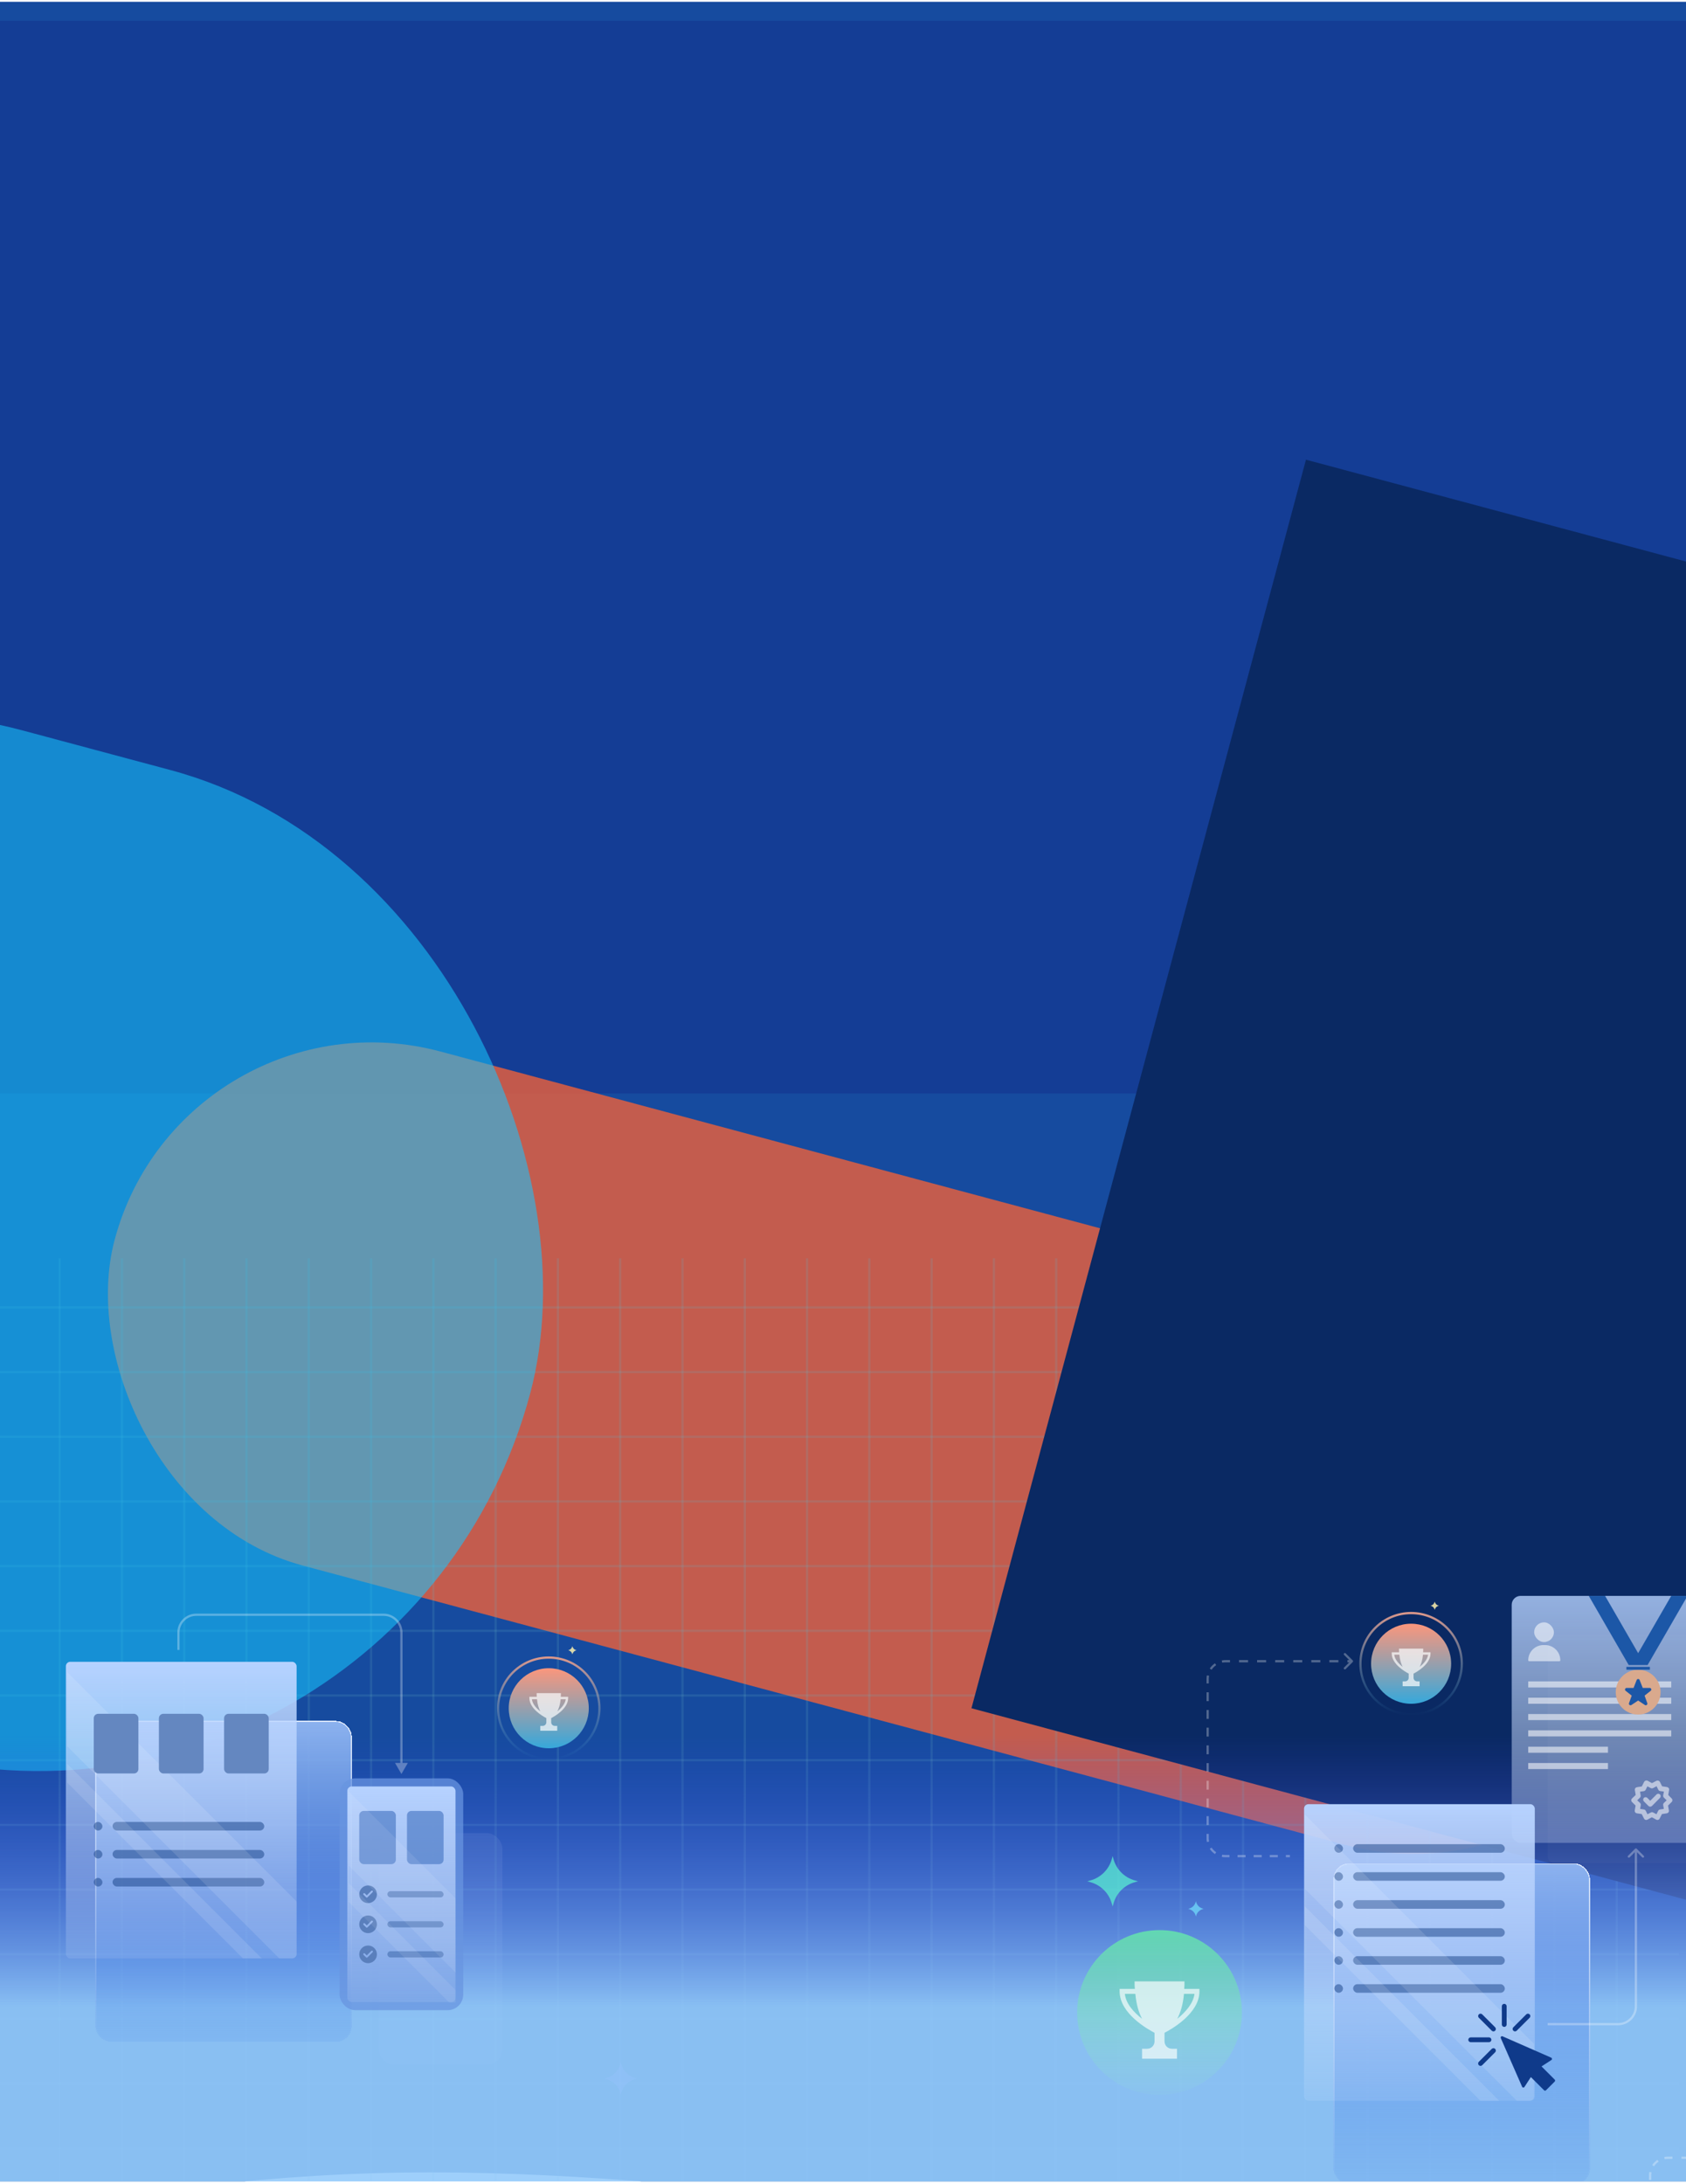 <svg width="393" height="509" viewBox="0 0 393 509" fill="none" xmlns="http://www.w3.org/2000/svg">
<g clip-path="url(#clip0_634_8219)">
<rect width="393" height="508" transform="translate(0 0.418)" fill="white"/>
<path d="M-64.859 534.49L-64.859 -0.766H507.328V500.386C471.688 507.926 385.284 523.006 324.675 523.006C248.913 523.006 173.731 506.302 100.26 506.302C26.789 506.302 -34.309 525.094 -64.859 534.49Z" fill="#164B9F"/>
<rect opacity="0.8" x="68.367" y="93.488" width="28.814" height="54.027" rx="3.633" fill="#D9D9D9" fill-opacity="0.33"/>
<g filter="url(#filter0_f_634_8219)">
<rect x="-41.836" y="4.857" width="823.05" height="249.984" fill="#143D95"/>
</g>
<rect opacity="0.8" x="88.293" y="427.227" width="28.814" height="54.027" rx="3.633" fill="white" fill-opacity="0.12"/>
<g filter="url(#filter1_f_634_8219)">
<rect x="42.781" y="229.027" width="375.462" height="124.026" rx="62.013" transform="rotate(15 42.781 229.027)" fill="#FF6332" fill-opacity="0.74"/>
</g>
<path d="M13.905 293.258V508.236" stroke="#64B2C4" stroke-opacity="0.18" stroke-width="0.519"/>
<path d="M391.374 304.705L-17.938 304.705" stroke="#64B2C4" stroke-opacity="0.18" stroke-width="0.519"/>
<path d="M391.374 319.781L-17.938 319.781" stroke="#64B2C4" stroke-opacity="0.18" stroke-width="0.519"/>
<path d="M391.374 334.857L-17.938 334.857" stroke="#64B2C4" stroke-opacity="0.18" stroke-width="0.519"/>
<path d="M391.374 349.934L-17.938 349.934" stroke="#64B2C4" stroke-opacity="0.18" stroke-width="0.519"/>
<path d="M391.374 365.01L-17.938 365.01" stroke="#64B2C4" stroke-opacity="0.18" stroke-width="0.519"/>
<path d="M391.374 380.086L-17.938 380.086" stroke="#64B2C4" stroke-opacity="0.18" stroke-width="0.519"/>
<path d="M391.374 395.162L-17.938 395.162" stroke="#64B2C4" stroke-opacity="0.18" stroke-width="0.519"/>
<path d="M391.374 410.238L-17.938 410.238" stroke="#64B2C4" stroke-opacity="0.18" stroke-width="0.519"/>
<path d="M391.374 425.316L-17.938 425.316" stroke="#64B2C4" stroke-opacity="0.18" stroke-width="0.519"/>
<path d="M391.374 440.393L-17.938 440.393" stroke="#64B2C4" stroke-opacity="0.18" stroke-width="0.519"/>
<path d="M391.374 455.469L-17.938 455.469" stroke="#64B2C4" stroke-opacity="0.18" stroke-width="0.519"/>
<path d="M391.374 470.545L-17.938 470.545" stroke="#64B2C4" stroke-opacity="0.18" stroke-width="0.519"/>
<path d="M391.374 485.621L-17.938 485.621" stroke="#64B2C4" stroke-opacity="0.18" stroke-width="0.519"/>
<path d="M391.374 500.697L-17.938 500.697" stroke="#64B2C4" stroke-opacity="0.18" stroke-width="0.519"/>
<path d="M28.423 293.258V508.236" stroke="#64B2C4" stroke-opacity="0.18" stroke-width="0.519"/>
<path d="M42.94 293.258V508.236" stroke="#64B2C4" stroke-opacity="0.18" stroke-width="0.519"/>
<path d="M57.459 293.258V508.236" stroke="#64B2C4" stroke-opacity="0.18" stroke-width="0.519"/>
<path d="M71.977 293.258V508.236" stroke="#64B2C4" stroke-opacity="0.18" stroke-width="0.519"/>
<path d="M86.494 293.258V508.236" stroke="#64B2C4" stroke-opacity="0.18" stroke-width="0.519"/>
<path d="M101.014 293.258V508.236" stroke="#64B2C4" stroke-opacity="0.18" stroke-width="0.519"/>
<path d="M115.531 293.258V508.236" stroke="#64B2C4" stroke-opacity="0.18" stroke-width="0.519"/>
<path d="M130.049 293.258V508.236" stroke="#64B2C4" stroke-opacity="0.18" stroke-width="0.519"/>
<path d="M144.567 293.258V508.236" stroke="#64B2C4" stroke-opacity="0.18" stroke-width="0.519"/>
<path d="M159.085 293.258V508.236" stroke="#64B2C4" stroke-opacity="0.18" stroke-width="0.519"/>
<path d="M173.604 293.258V508.236" stroke="#64B2C4" stroke-opacity="0.18" stroke-width="0.519"/>
<path d="M188.122 293.258V508.236" stroke="#64B2C4" stroke-opacity="0.18" stroke-width="0.519"/>
<path d="M202.64 293.258V508.236" stroke="#64B2C4" stroke-opacity="0.18" stroke-width="0.519"/>
<path d="M217.157 293.258V508.236" stroke="#64B2C4" stroke-opacity="0.18" stroke-width="0.519"/>
<path d="M231.676 293.258V508.236" stroke="#64B2C4" stroke-opacity="0.18" stroke-width="0.519"/>
<path d="M246.194 293.258V508.236" stroke="#64B2C4" stroke-opacity="0.18" stroke-width="0.519"/>
<path d="M260.712 293.258V508.236" stroke="#64B2C4" stroke-opacity="0.18" stroke-width="0.519"/>
<path d="M275.23 293.258V508.236" stroke="#64B2C4" stroke-opacity="0.18" stroke-width="0.519"/>
<path d="M289.748 293.258V508.236" stroke="#64B2C4" stroke-opacity="0.18" stroke-width="0.519"/>
<path d="M304.266 293.258V508.236" stroke="#64B2C4" stroke-opacity="0.18" stroke-width="0.519"/>
<path d="M318.783 293.258V508.236" stroke="#64B2C4" stroke-opacity="0.18" stroke-width="0.519"/>
<path d="M333.303 293.258V508.236" stroke="#64B2C4" stroke-opacity="0.18" stroke-width="0.519"/>
<path d="M347.82 293.258V508.236" stroke="#64B2C4" stroke-opacity="0.18" stroke-width="0.519"/>
<path d="M362.338 293.258V508.236" stroke="#64B2C4" stroke-opacity="0.18" stroke-width="0.519"/>
<path d="M376.856 293.258V508.236" stroke="#64B2C4" stroke-opacity="0.18" stroke-width="0.519"/>
<g filter="url(#filter2_f_634_8219)">
<rect x="304.416" y="107.137" width="272.759" height="301.262" transform="rotate(15 304.416 107.137)" fill="#0A2963"/>
</g>
<g filter="url(#filter3_f_634_8219)">
<rect x="-109.176" y="139.574" width="272.759" height="237.329" rx="118.664" transform="rotate(15 -109.176 139.574)" fill="#16C7FF" fill-opacity="0.56"/>
</g>
<path d="M-64.859 517.438L-74.822 -260.705L507.328 24.354V517.438H324.674H100.259H-64.859Z" fill="url(#paint0_linear_634_8219)"/>
<path d="M144.834 487.706C145.27 486.175 146.473 484.981 148.008 484.557L148.485 484.425L148.008 484.293H148.008C146.473 483.869 145.27 482.675 144.834 481.144L144.697 480.668L144.561 481.144C144.125 482.675 142.922 483.869 141.387 484.293L140.91 484.425L141.386 484.557H141.387C142.922 484.981 144.125 486.175 144.561 487.706L144.697 488.182L144.834 487.706Z" fill="#9AC1FF" fill-opacity="0.32"/>
<path d="M133.452 385.464C133.565 385.067 133.877 384.758 134.274 384.648L134.398 384.614L134.275 384.58H134.274C133.877 384.47 133.565 384.161 133.452 383.764L133.417 383.641L133.381 383.764C133.268 384.161 132.957 384.47 132.559 384.58L132.436 384.614L132.559 384.648H132.559C132.957 384.758 133.268 385.067 133.381 385.464L133.417 385.587L133.452 385.464Z" fill="#FFF2AE" fill-opacity="0.84"/>
<g filter="url(#filter4_b_634_8219)">
<circle cx="127.914" cy="398.133" r="9.33" fill="url(#paint1_linear_634_8219)"/>
</g>
<g filter="url(#filter5_b_634_8219)">
<circle cx="127.914" cy="398.133" r="11.811" stroke="url(#paint2_linear_634_8219)" stroke-width="0.519"/>
</g>
<path d="M130.712 395.459C130.74 395.177 130.74 394.922 130.74 394.611H125.09C125.09 394.922 125.09 395.177 125.118 395.459H123.395V395.741C123.395 398.256 126.587 400.036 127.35 400.431L127.35 401.392C127.35 401.872 126.982 402.24 126.502 402.24H125.937V403.37H129.892V402.24H129.327C128.847 402.24 128.48 401.872 128.48 401.392V400.432C129.242 400.036 132.435 398.256 132.435 395.742V395.459L130.712 395.459ZM123.988 396.024H125.174C125.287 397.296 125.598 398.2 125.937 398.849C125.033 398.143 124.101 397.154 123.988 396.024ZM129.921 398.849C130.26 398.199 130.571 397.296 130.684 396.024H131.87C131.729 397.154 130.797 398.143 129.921 398.849Z" fill="white" fill-opacity="0.69"/>
<g filter="url(#filter6_bd_634_8219)">
<rect x="12.355" y="384.48" width="59.782" height="74.781" rx="3.633" fill="url(#paint3_linear_634_8219)" shape-rendering="crispEdges"/>
<rect x="12.485" y="384.61" width="59.522" height="74.521" rx="3.503" stroke="url(#paint4_linear_634_8219)" stroke-width="0.259" shape-rendering="crispEdges"/>
</g>
<g filter="url(#filter7_b_634_8219)">
<rect x="15.354" y="387.305" width="53.785" height="69.133" rx="1.038" fill="url(#paint5_linear_634_8219)"/>
</g>
<rect x="26.236" y="424.631" width="35.358" height="1.997" rx="0.999" fill="#133F84" fill-opacity="0.49"/>
<rect x="21.854" y="424.631" width="2.02" height="1.997" rx="0.999" fill="#133F84" fill-opacity="0.49"/>
<rect x="26.236" y="431.158" width="35.358" height="1.997" rx="0.999" fill="#133F84" fill-opacity="0.49"/>
<rect x="21.854" y="431.158" width="2.02" height="1.997" rx="0.999" fill="#133F84" fill-opacity="0.49"/>
<rect x="26.236" y="437.684" width="35.358" height="1.997" rx="0.999" fill="#133F84" fill-opacity="0.49"/>
<rect x="21.854" y="437.684" width="2.02" height="1.997" rx="0.999" fill="#133F84" fill-opacity="0.49"/>
<g clip-path="url(#clip1_634_8219)">
<rect x="9.604" y="383.643" width="105.014" height="12.225" transform="rotate(45 9.604 383.643)" fill="white" fill-opacity="0.12"/>
<rect x="6.845" y="402.27" width="105.014" height="3.092" transform="rotate(45 6.845 402.27)" fill="white" fill-opacity="0.12"/>
</g>
<rect x="21.855" y="399.426" width="10.408" height="13.907" rx="1.038" fill="#6487C0"/>
<rect x="37.042" y="399.426" width="10.408" height="13.907" rx="1.038" fill="#6487C0"/>
<rect x="52.232" y="399.426" width="10.408" height="13.907" rx="1.038" fill="#6487C0"/>
<path d="M93.569 413.462L95.067 410.867H92.07L93.569 413.462ZM41.857 384.546V380.492H41.338V384.546H41.857ZM45.749 376.599H89.417V376.08H45.749V376.599ZM93.309 380.492V411.126H93.828V380.492H93.309ZM89.417 376.599C91.566 376.599 93.309 378.342 93.309 380.492H93.828C93.828 378.055 91.853 376.08 89.417 376.08V376.599ZM41.857 380.492C41.857 378.342 43.6 376.599 45.749 376.599V376.08C43.313 376.08 41.338 378.055 41.338 380.492H41.857Z" fill="white" fill-opacity="0.3"/>
<rect x="79.16" y="414.477" width="28.814" height="54.027" rx="3.633" fill="#6895E0" fill-opacity="0.74"/>
<g filter="url(#filter8_b_634_8219)">
<rect x="80.958" y="416.357" width="25.218" height="50.265" rx="1.038" fill="url(#paint6_linear_634_8219)"/>
</g>
<path d="M85.797 439.43C84.66 439.43 83.737 440.352 83.737 441.489C83.737 442.626 84.66 443.549 85.797 443.549C86.934 443.549 87.857 442.626 87.857 441.489C87.857 440.352 86.934 439.43 85.797 439.43ZM86.857 440.992L85.647 442.206C85.608 442.244 85.552 442.27 85.497 442.27C85.441 442.27 85.385 442.249 85.346 442.206L84.737 441.597C84.651 441.511 84.651 441.378 84.737 441.292C84.823 441.206 84.956 441.206 85.042 441.292L85.497 441.747L86.557 440.687C86.642 440.601 86.775 440.601 86.861 440.687C86.943 440.773 86.943 440.906 86.857 440.992L86.857 440.992Z" fill="#5A7FBC"/>
<path d="M85.797 446.432C84.66 446.432 83.737 447.354 83.737 448.491C83.737 449.628 84.66 450.551 85.797 450.551C86.934 450.551 87.857 449.628 87.857 448.491C87.857 447.354 86.934 446.432 85.797 446.432ZM86.857 447.993L85.647 449.208C85.608 449.246 85.552 449.272 85.497 449.272C85.441 449.272 85.385 449.251 85.346 449.208L84.737 448.599C84.651 448.513 84.651 448.38 84.737 448.294C84.823 448.208 84.956 448.208 85.042 448.294L85.497 448.749L86.557 447.689C86.642 447.603 86.775 447.603 86.861 447.689C86.943 447.775 86.943 447.908 86.857 447.994L86.857 447.993Z" fill="#5A7FBC"/>
<path d="M85.797 453.432C84.66 453.432 83.737 454.354 83.737 455.491C83.737 456.628 84.66 457.551 85.797 457.551C86.934 457.551 87.857 456.628 87.857 455.491C87.857 454.354 86.934 453.432 85.797 453.432ZM86.857 454.993L85.647 456.208C85.608 456.246 85.552 456.272 85.497 456.272C85.441 456.272 85.385 456.251 85.346 456.208L84.737 455.599C84.651 455.513 84.651 455.38 84.737 455.294C84.823 455.208 84.956 455.208 85.042 455.294L85.497 455.749L86.557 454.689C86.642 454.603 86.775 454.603 86.861 454.689C86.943 454.775 86.943 454.908 86.857 454.994L86.857 454.993Z" fill="#5A7FBC"/>
<rect x="83.737" y="422.061" width="8.533" height="12.404" rx="1.038" fill="#4D7BC7" fill-opacity="0.69"/>
<rect x="94.865" y="422.061" width="8.533" height="12.404" rx="1.038" fill="#4D7BC7" fill-opacity="0.69"/>
<rect x="90.296" y="440.77" width="13.102" height="1.441" rx="0.72" fill="#133F84" fill-opacity="0.35"/>
<rect x="90.296" y="447.77" width="13.102" height="1.441" rx="0.72" fill="#133F84" fill-opacity="0.35"/>
<rect x="90.296" y="454.771" width="13.102" height="1.441" rx="0.72" fill="#133F84" fill-opacity="0.35"/>
<g opacity="0.75" clip-path="url(#clip2_634_8219)">
<rect x="60.915" y="397.154" width="105.014" height="12.225" transform="rotate(45 60.915 397.154)" fill="white" fill-opacity="0.12"/>
<rect x="58.156" y="415.779" width="105.014" height="3.092" transform="rotate(45 58.156 415.779)" fill="white" fill-opacity="0.12"/>
</g>
<rect x="360.751" y="380.965" width="39.15" height="53.309" rx="1.557" fill="#D9D9D9" fill-opacity="0.04"/>
<g filter="url(#filter9_b_634_8219)">
<rect x="352.374" y="371.943" width="43.017" height="57.568" rx="2.076" fill="url(#paint7_linear_634_8219)" fill-opacity="0.8"/>
</g>
<path d="M388.861 418.337L389.062 417.189C389.096 417.028 389.058 416.862 388.959 416.73C388.867 416.606 388.733 416.523 388.581 416.501L387.433 416.324L386.904 415.268V415.266C386.826 415.136 386.698 415.044 386.55 415.008C386.4 414.961 386.238 414.975 386.102 415.049L385.057 415.582L384.013 415.008C383.869 414.948 383.708 414.948 383.564 415.008C383.419 415.058 383.3 415.163 383.233 415.302L382.704 416.358L381.556 416.535C381.406 416.557 381.269 416.64 381.177 416.763C381.088 416.889 381.05 417.043 381.074 417.194L381.276 418.341L380.409 419.161C380.299 419.271 380.236 419.419 380.238 419.576C380.238 419.728 380.301 419.876 380.409 419.984L381.251 420.811L381.05 421.959L381.052 421.956C381.025 422.111 381.063 422.268 381.155 422.393C381.247 422.517 381.381 422.6 381.534 422.622L382.681 422.795L383.21 423.85C383.278 423.989 383.396 424.095 383.542 424.144C383.69 424.189 383.851 424.178 383.99 424.108L385.035 423.534L386.079 424.108C386.216 424.18 386.377 424.193 386.525 424.144C386.671 424.095 386.792 423.989 386.859 423.85L387.388 422.795L388.536 422.622H388.534C388.686 422.6 388.823 422.517 388.912 422.393C389.004 422.268 389.042 422.111 389.015 421.956L388.814 420.809L389.656 419.982L389.659 419.984C389.769 419.876 389.831 419.728 389.831 419.576C389.831 419.419 389.771 419.271 389.659 419.161L388.861 418.337ZM387.845 420.201C387.711 420.331 387.648 420.52 387.68 420.706L387.83 421.589L386.947 421.721H386.944C386.761 421.748 386.599 421.864 386.514 422.03L386.117 422.833L385.344 422.423C385.18 422.328 384.981 422.328 384.815 422.423L384.017 422.835L383.623 422.03C383.538 421.864 383.378 421.748 383.192 421.721L382.309 421.589L382.459 420.706H382.457C382.489 420.52 382.426 420.331 382.291 420.201L381.626 419.598L382.269 418.966C382.403 418.836 382.466 418.648 382.435 418.462L382.285 417.579L383.168 417.453H383.17C383.356 417.424 383.517 417.306 383.6 417.137L383.997 416.335L384.77 416.73C384.947 416.833 385.167 416.833 385.344 416.73L386.142 416.31L386.539 417.113L386.536 417.115C386.619 417.283 386.781 417.402 386.967 417.429L387.85 417.554L387.68 418.451C387.648 418.637 387.711 418.825 387.845 418.955L388.489 419.598L387.845 420.201Z" fill="white" fill-opacity="0.55"/>
<path d="M386.124 418.233L384.656 419.701L383.99 419.024C383.766 418.802 383.405 418.802 383.181 419.024C382.959 419.248 382.959 419.609 383.181 419.833L384.248 420.907C384.356 421.014 384.503 421.075 384.656 421.075C384.808 421.075 384.954 421.014 385.064 420.907L386.933 419.024C387.155 418.8 387.155 418.439 386.933 418.215C386.704 417.998 386.344 418.004 386.124 418.233Z" fill="white" fill-opacity="0.55"/>
<rect x="356.22" y="391.873" width="33.341" height="1.41" fill="white" fill-opacity="0.55"/>
<rect x="356.22" y="395.678" width="33.341" height="1.41" fill="white" fill-opacity="0.55"/>
<rect x="356.22" y="399.482" width="33.341" height="1.41" fill="white" fill-opacity="0.55"/>
<rect x="356.22" y="403.287" width="33.341" height="1.41" fill="white" fill-opacity="0.55"/>
<rect x="356.22" y="407.092" width="18.594" height="1.41" fill="white" fill-opacity="0.55"/>
<rect x="356.22" y="410.896" width="18.594" height="1.41" fill="white" fill-opacity="0.55"/>
<path d="M356.222 386.956C356.222 384.996 357.811 383.406 359.771 383.406H360.153C362.114 383.406 363.703 384.996 363.703 386.956C363.703 387.074 363.608 387.169 363.49 387.169H356.435C356.317 387.169 356.222 387.074 356.222 386.956Z" fill="white" fill-opacity="0.55"/>
<rect x="357.606" y="378.111" width="4.603" height="4.603" rx="2.301" fill="white" fill-opacity="0.55"/>
<path d="M447.946 503.082C448.047 502.981 448.047 502.816 447.946 502.715L446.295 501.064C446.193 500.962 446.029 500.962 445.928 501.064C445.826 501.165 445.826 501.329 445.928 501.431L447.396 502.898L445.928 504.366C445.826 504.468 445.826 504.632 445.928 504.733C446.029 504.835 446.193 504.835 446.295 504.733L447.946 503.082ZM397.985 539.297H396.835V539.816H397.985V539.297ZM394.536 539.297H392.237V539.816H394.536V539.297ZM389.937 539.297H388.787V539.816H389.937V539.297ZM388.787 539.297C388.527 539.297 388.273 539.272 388.028 539.223L387.927 539.732C388.205 539.787 388.493 539.816 388.787 539.816V539.297ZM386.625 538.642C386.2 538.358 385.835 537.992 385.551 537.568L385.119 537.856C385.441 538.337 385.855 538.751 386.336 539.073L386.625 538.642ZM384.969 536.165C384.921 535.919 384.895 535.665 384.895 535.405H384.376C384.376 535.699 384.405 535.987 384.46 536.266L384.969 536.165ZM384.895 535.405V534.392H384.376V535.405H384.895ZM384.895 532.367V530.342H384.376V532.367H384.895ZM384.895 528.316V526.291H384.376V528.316H384.895ZM384.895 524.266V522.24H384.376V524.266H384.895ZM384.895 520.215V518.19H384.376V520.215H384.895ZM384.895 516.164V514.139H384.376V516.164H384.895ZM384.895 512.114V510.088H384.376V512.114H384.895ZM384.895 508.063V507.05H384.376V508.063H384.895ZM384.895 507.05C384.895 506.79 384.921 506.536 384.969 506.29L384.46 506.19C384.405 506.468 384.376 506.756 384.376 507.05H384.895ZM385.551 504.888C385.835 504.463 386.2 504.098 386.625 503.813L386.336 503.382C385.855 503.704 385.441 504.118 385.119 504.599L385.551 504.888ZM388.028 503.232C388.273 503.183 388.527 503.158 388.787 503.158V502.639C388.493 502.639 388.205 502.668 387.927 502.723L388.028 503.232ZM388.787 503.158H389.841V502.639H388.787V503.158ZM391.947 503.158H394.053V502.639H391.947V503.158ZM396.159 503.158H398.266V502.639H396.159V503.158ZM400.372 503.158H402.478V502.639H400.372V503.158ZM404.584 503.158H406.691V502.639H404.584V503.158ZM408.797 503.158H410.903V502.639H408.797V503.158ZM413.009 503.158H415.116V502.639H413.009V503.158ZM417.222 503.158H419.328V502.639H417.222V503.158ZM421.434 503.158H423.541V502.639H421.434V503.158ZM425.647 503.158H427.753V502.639H425.647V503.158ZM429.859 503.158H431.966V502.639H429.859V503.158ZM434.072 503.158H436.178V502.639H434.072V503.158ZM438.285 503.158H440.391V502.639H438.285V503.158ZM442.497 503.158H444.603V502.639H442.497V503.158ZM446.71 503.158H447.763V502.639H446.71V503.158Z" fill="white" fill-opacity="0.3"/>
<path d="M259.565 443.593C260.246 441.201 262.125 439.336 264.522 438.674L265.267 438.468L264.523 438.262H264.522C262.125 437.6 260.246 435.735 259.565 433.343L259.352 432.6L259.139 433.343C258.457 435.735 256.578 437.6 254.181 438.262L253.437 438.468L254.18 438.674H254.181C256.578 439.336 258.457 441.201 259.139 443.593L259.352 444.336L259.565 443.593Z" fill="#5CF8D2" fill-opacity="0.69"/>
<path d="M278.83 446.453C279.038 445.723 279.612 445.153 280.344 444.951L280.572 444.888L280.344 444.825H280.344C279.612 444.623 279.038 444.053 278.83 443.323L278.765 443.096L278.7 443.323C278.492 444.053 277.918 444.623 277.185 444.825L276.958 444.888L277.185 444.951H277.185C277.918 445.153 278.492 445.723 278.7 446.453L278.765 446.681L278.83 446.453Z" fill="#75E6FF" fill-opacity="0.67"/>
<g filter="url(#filter10_b_634_8219)">
<circle cx="270.283" cy="469.042" r="19.202" fill="url(#paint8_linear_634_8219)"/>
</g>
<path d="M276.04 463.539C276.098 462.958 276.098 462.435 276.098 461.795H264.469C264.469 462.435 264.469 462.958 264.527 463.539H260.98V464.12C260.98 469.296 267.551 472.959 269.121 473.772L269.12 475.75C269.12 476.739 268.365 477.495 267.376 477.495H266.213V479.82H274.354V477.495H273.19C272.201 477.495 271.446 476.739 271.446 475.75V473.774C273.016 472.959 279.587 469.296 279.587 464.122V463.54L276.04 463.539ZM262.202 464.703H264.644C264.876 467.319 265.516 469.18 266.214 470.517C264.353 469.064 262.434 467.028 262.202 464.703ZM274.412 470.517C275.11 469.179 275.75 467.319 275.982 464.703H278.425C278.133 467.028 276.215 469.064 274.412 470.517Z" fill="white" fill-opacity="0.66"/>
<path d="M334.462 375.089C334.575 374.692 334.887 374.383 335.284 374.273L335.408 374.239L335.284 374.205H335.284C334.887 374.095 334.575 373.786 334.462 373.389L334.426 373.266L334.391 373.389C334.278 373.786 333.966 374.095 333.569 374.205L333.445 374.239L333.569 374.273H333.569C333.966 374.383 334.278 374.692 334.391 375.089L334.426 375.212L334.462 375.089Z" fill="#FFF2AE" fill-opacity="0.84"/>
<g filter="url(#filter11_b_634_8219)">
<circle cx="328.925" cy="387.76" r="9.33" fill="url(#paint9_linear_634_8219)"/>
</g>
<g filter="url(#filter12_b_634_8219)">
<circle cx="328.925" cy="387.76" r="11.811" stroke="url(#paint10_linear_634_8219)" stroke-width="0.519"/>
</g>
<path d="M331.723 385.086C331.751 384.804 331.751 384.549 331.751 384.238H326.1C326.1 384.549 326.1 384.804 326.129 385.086H324.405V385.368C324.405 387.883 327.598 389.663 328.361 390.058L328.36 391.019C328.36 391.499 327.993 391.867 327.513 391.867H326.947V392.996H330.903V391.867H330.338C329.857 391.867 329.49 391.499 329.49 391.019V390.059C330.253 389.663 333.446 387.883 333.446 385.369V385.086L331.723 385.086ZM324.999 385.651H326.185C326.298 386.922 326.609 387.827 326.948 388.476C326.044 387.77 325.111 386.781 324.999 385.651ZM330.932 388.476C331.271 387.826 331.582 386.922 331.694 385.651H332.881C332.74 386.781 331.807 387.77 330.932 388.476Z" fill="white" fill-opacity="0.69"/>
<g filter="url(#filter13_bd_634_8219)">
<rect x="300.972" y="417.666" width="59.782" height="74.781" rx="3.633" fill="url(#paint11_linear_634_8219)" shape-rendering="crispEdges"/>
<rect x="301.101" y="417.796" width="59.522" height="74.521" rx="3.503" stroke="url(#paint12_linear_634_8219)" stroke-width="0.259" shape-rendering="crispEdges"/>
</g>
<g filter="url(#filter14_b_634_8219)">
<rect x="303.97" y="420.49" width="53.785" height="69.133" rx="1.038" fill="url(#paint13_linear_634_8219)"/>
</g>
<rect x="315.41" y="429.814" width="35.358" height="1.997" rx="0.999" fill="#133F84" fill-opacity="0.49"/>
<rect x="311.027" y="429.814" width="2.02" height="1.997" rx="0.999" fill="#133F84" fill-opacity="0.49"/>
<rect x="315.41" y="436.342" width="35.358" height="1.997" rx="0.999" fill="#133F84" fill-opacity="0.49"/>
<rect x="311.027" y="436.342" width="2.02" height="1.997" rx="0.999" fill="#133F84" fill-opacity="0.49"/>
<rect x="315.41" y="442.867" width="35.358" height="1.997" rx="0.999" fill="#133F84" fill-opacity="0.49"/>
<rect x="311.027" y="442.867" width="2.02" height="1.997" rx="0.999" fill="#133F84" fill-opacity="0.49"/>
<rect x="315.41" y="449.393" width="35.358" height="1.997" rx="0.999" fill="#133F84" fill-opacity="0.49"/>
<rect x="311.027" y="449.393" width="2.02" height="1.997" rx="0.999" fill="#133F84" fill-opacity="0.49"/>
<rect x="315.41" y="455.92" width="35.358" height="1.997" rx="0.999" fill="#133F84" fill-opacity="0.49"/>
<rect x="311.027" y="455.92" width="2.02" height="1.997" rx="0.999" fill="#133F84" fill-opacity="0.49"/>
<rect x="315.41" y="462.447" width="35.358" height="1.997" rx="0.999" fill="#133F84" fill-opacity="0.49"/>
<rect x="311.027" y="462.447" width="2.02" height="1.997" rx="0.999" fill="#133F84" fill-opacity="0.49"/>
<circle cx="381.846" cy="394.379" r="5.225" fill="#D9A98D"/>
<path d="M384.89 393.649C384.836 393.496 384.697 393.397 384.535 393.397H382.914L382.196 391.556C382.139 391.409 382.005 391.316 381.847 391.316C381.689 391.316 381.555 391.408 381.498 391.556L380.78 393.397H379.158C378.996 393.397 378.858 393.496 378.803 393.649C378.749 393.802 378.797 393.965 378.924 394.065L380.346 395.195L379.717 396.938C379.661 397.092 379.708 397.258 379.839 397.36C379.968 397.461 380.14 397.468 380.278 397.377L381.847 396.334L383.418 397.377C383.482 397.42 383.554 397.441 383.625 397.441C383.706 397.441 383.787 397.413 383.856 397.36C383.985 397.258 384.033 397.092 383.977 396.938L383.347 395.195L384.769 394.065C384.896 393.965 384.943 393.801 384.89 393.649Z" fill="#1C57A7"/>
<rect x="379.108" y="388.488" width="5.475" height="0.666" fill="#1C57A7"/>
<path fill-rule="evenodd" clip-rule="evenodd" d="M370.339 371.945L379.645 388.064H384.05L393.356 371.945H389.555L381.847 385.295L374.14 371.945H370.339Z" fill="#1C57A7"/>
<path d="M381.507 430.871C381.405 430.77 381.241 430.77 381.14 430.871L379.488 432.523C379.387 432.624 379.387 432.788 379.488 432.89C379.59 432.991 379.754 432.991 379.855 432.89L381.323 431.422L382.791 432.89C382.892 432.991 383.057 432.991 383.158 432.89C383.259 432.788 383.259 432.624 383.158 432.523L381.507 430.871ZM360.751 472.021H377.171V471.502H360.751V472.021ZM381.583 467.609V431.055H381.064V467.609H381.583ZM377.171 472.021C379.608 472.021 381.583 470.046 381.583 467.609H381.064C381.064 469.759 379.321 471.502 377.171 471.502V472.021Z" fill="white" fill-opacity="0.3"/>
<path d="M315.32 387.355C315.422 387.254 315.422 387.09 315.32 386.988L313.669 385.337C313.568 385.236 313.404 385.236 313.302 385.337C313.201 385.438 313.201 385.603 313.302 385.704L314.77 387.172L313.302 388.64C313.201 388.741 313.201 388.905 313.302 389.007C313.404 389.108 313.568 389.108 313.669 389.007L315.32 387.355ZM300.667 432.341H299.729V432.86H300.667V432.341ZM297.852 432.341H295.975V432.86H297.852V432.341ZM294.098 432.341H292.221V432.86H294.098V432.341ZM290.345 432.341H288.468V432.86H290.345V432.341ZM286.591 432.341H285.653V432.86H286.591V432.341ZM285.653 432.341C285.392 432.341 285.138 432.316 284.893 432.267L284.792 432.776C285.071 432.831 285.358 432.86 285.653 432.86V432.341ZM283.49 431.686C283.066 431.401 282.7 431.036 282.416 430.611L281.985 430.9C282.307 431.381 282.721 431.795 283.202 432.117L283.49 431.686ZM281.835 429.209C281.786 428.963 281.76 428.709 281.76 428.449H281.241C281.241 428.743 281.27 429.031 281.325 429.309L281.835 429.209ZM281.76 428.449V427.418H281.241V428.449H281.76ZM281.76 425.355V423.292H281.241V425.355H281.76ZM281.76 421.23V419.167H281.241V421.23H281.76ZM281.76 417.105V415.042H281.241V417.105H281.76ZM281.76 412.98V410.917H281.241V412.98H281.76ZM281.76 408.855V406.792H281.241V408.855H281.76ZM281.76 404.73V402.667H281.241V404.73H281.76ZM281.76 400.605V398.542H281.241V400.605H281.76ZM281.76 396.48V394.417H281.241V396.48H281.76ZM281.76 392.355V391.324H281.241V392.355H281.76ZM281.76 391.324C281.76 391.063 281.786 390.809 281.835 390.564L281.325 390.463C281.27 390.742 281.241 391.029 281.241 391.324H281.76ZM282.416 389.161C282.7 388.737 283.066 388.371 283.49 388.087L283.202 387.656C282.721 387.978 282.307 388.392 281.985 388.872L282.416 389.161ZM284.893 387.505C285.138 387.457 285.392 387.431 285.653 387.431V386.912C285.358 386.912 285.071 386.941 284.792 386.996L284.893 387.505ZM285.653 387.431H286.706V386.912H285.653V387.431ZM288.812 387.431H290.918V386.912H288.812V387.431ZM293.024 387.431H295.13V386.912H293.024V387.431ZM297.236 387.431H299.342V386.912H297.236V387.431ZM301.448 387.431H303.554V386.912H301.448V387.431ZM305.66 387.431H307.766V386.912H305.66V387.431ZM309.872 387.431H311.978V386.912H309.872V387.431ZM314.084 387.431H315.137V386.912H314.084V387.431Z" fill="white" fill-opacity="0.3"/>
<g clip-path="url(#clip3_634_8219)">
<rect x="298.057" y="416.83" width="105.014" height="12.225" transform="rotate(45 298.057 416.83)" fill="white" fill-opacity="0.12"/>
<rect x="295.298" y="435.457" width="105.014" height="3.092" transform="rotate(45 295.298 435.457)" fill="white" fill-opacity="0.12"/>
</g>
<g clip-path="url(#clip4_634_8219)">
<path fill-rule="evenodd" clip-rule="evenodd" d="M344.708 469.478C344.925 469.26 345.281 469.26 345.499 469.478L348.513 472.491C348.731 472.71 348.731 473.065 348.513 473.283C348.295 473.5 347.939 473.5 347.722 473.283L344.708 470.269C344.491 470.052 344.491 469.695 344.708 469.478Z" fill="#0F3A8A"/>
<path fill-rule="evenodd" clip-rule="evenodd" d="M342.254 475.402C342.254 475.094 342.505 474.842 342.814 474.842H347.076C347.384 474.842 347.636 475.094 347.636 475.402C347.636 475.709 347.384 475.961 347.076 475.961H342.814C342.505 475.961 342.254 475.709 342.254 475.402Z" fill="#0F3A8A"/>
<path fill-rule="evenodd" clip-rule="evenodd" d="M344.708 481.324C344.491 481.106 344.491 480.75 344.708 480.532L347.722 477.519C347.939 477.301 348.295 477.301 348.513 477.519C348.731 477.736 348.731 478.092 348.513 478.31L345.499 481.324C345.281 481.541 344.925 481.541 344.708 481.324Z" fill="#0F3A8A"/>
<path fill-rule="evenodd" clip-rule="evenodd" d="M356.555 469.478C356.772 469.695 356.772 470.051 356.555 470.269L353.541 473.283C353.324 473.5 352.968 473.5 352.751 473.283C352.532 473.065 352.532 472.71 352.751 472.491L355.764 469.478C355.982 469.26 356.338 469.26 356.555 469.478Z" fill="#0F3A8A"/>
<path fill-rule="evenodd" clip-rule="evenodd" d="M350.632 467.023C350.94 467.023 351.191 467.276 351.191 467.583V471.845C351.191 472.153 350.94 472.405 350.632 472.405C350.324 472.405 350.072 472.153 350.072 471.845V467.583C350.072 467.276 350.324 467.023 350.632 467.023Z" fill="#0F3A8A"/>
<path fill-rule="evenodd" clip-rule="evenodd" d="M350.236 474.596L361.58 479.569C361.808 479.669 361.833 479.98 361.625 480.116L359.321 481.609L362.403 484.691C362.524 484.812 362.524 485.01 362.403 485.131L360.361 487.173C360.24 487.294 360.042 487.294 359.92 487.173L356.838 484.091L355.345 486.396C355.21 486.604 354.898 486.579 354.798 486.351L349.826 475.007C349.713 474.749 349.978 474.484 350.236 474.597L350.236 474.596Z" fill="#0F3A8A"/>
</g>
</g>
<defs>
<filter id="filter0_f_634_8219" x="-59.481" y="-12.787" width="858.34" height="285.274" filterUnits="userSpaceOnUse" color-interpolation-filters="sRGB">
<feFlood flood-opacity="0" result="BackgroundImageFix"/>
<feBlend mode="normal" in="SourceGraphic" in2="BackgroundImageFix" result="shape"/>
<feGaussianBlur stdDeviation="8.822" result="effect1_foregroundBlur_634_8219"/>
</filter>
<filter id="filter1_f_634_8219" x="-96.836" y="121.511" width="609.802" height="432.009" filterUnits="userSpaceOnUse" color-interpolation-filters="sRGB">
<feFlood flood-opacity="0" result="BackgroundImageFix"/>
<feBlend mode="normal" in="SourceGraphic" in2="BackgroundImageFix" result="shape"/>
<feGaussianBlur stdDeviation="60.719" result="effect1_foregroundBlur_634_8219"/>
</filter>
<filter id="filter2_f_634_8219" x="105.005" y="-14.302" width="584.314" height="604.468" filterUnits="userSpaceOnUse" color-interpolation-filters="sRGB">
<feFlood flood-opacity="0" result="BackgroundImageFix"/>
<feBlend mode="normal" in="SourceGraphic" in2="BackgroundImageFix" result="shape"/>
<feGaussianBlur stdDeviation="60.719" result="effect1_foregroundBlur_634_8219"/>
</filter>
<filter id="filter3_f_634_8219" x="-308.473" y="1.702" width="600.635" height="575.581" filterUnits="userSpaceOnUse" color-interpolation-filters="sRGB">
<feFlood flood-opacity="0" result="BackgroundImageFix"/>
<feBlend mode="normal" in="SourceGraphic" in2="BackgroundImageFix" result="shape"/>
<feGaussianBlur stdDeviation="82.256" result="effect1_foregroundBlur_634_8219"/>
</filter>
<filter id="filter4_b_634_8219" x="116.508" y="386.727" width="22.812" height="22.812" filterUnits="userSpaceOnUse" color-interpolation-filters="sRGB">
<feFlood flood-opacity="0" result="BackgroundImageFix"/>
<feGaussianBlur in="BackgroundImageFix" stdDeviation="1.038"/>
<feComposite in2="SourceAlpha" operator="in" result="effect1_backgroundBlur_634_8219"/>
<feBlend mode="normal" in="SourceGraphic" in2="effect1_backgroundBlur_634_8219" result="shape"/>
</filter>
<filter id="filter5_b_634_8219" x="113.768" y="383.987" width="28.292" height="28.292" filterUnits="userSpaceOnUse" color-interpolation-filters="sRGB">
<feFlood flood-opacity="0" result="BackgroundImageFix"/>
<feGaussianBlur in="BackgroundImageFix" stdDeviation="1.038"/>
<feComposite in2="SourceAlpha" operator="in" result="effect1_backgroundBlur_634_8219"/>
<feBlend mode="normal" in="SourceGraphic" in2="effect1_backgroundBlur_634_8219" result="shape"/>
</filter>
<filter id="filter6_bd_634_8219" x="10.28" y="382.405" width="73.793" height="95.54" filterUnits="userSpaceOnUse" color-interpolation-filters="sRGB">
<feFlood flood-opacity="0" result="BackgroundImageFix"/>
<feGaussianBlur in="BackgroundImageFix" stdDeviation="1.038"/>
<feComposite in2="SourceAlpha" operator="in" result="effect1_backgroundBlur_634_8219"/>
<feColorMatrix in="SourceAlpha" type="matrix" values="0 0 0 0 0 0 0 0 0 0 0 0 0 0 0 0 0 0 127 0" result="hardAlpha"/>
<feOffset dx="9.86" dy="16.607"/>
<feGaussianBlur stdDeviation="1.038"/>
<feComposite in2="hardAlpha" operator="out"/>
<feColorMatrix type="matrix" values="0 0 0 0 0.032 0 0 0 0 0.024 0 0 0 0 0.438 0 0 0 0.05 0"/>
<feBlend mode="normal" in2="effect1_backgroundBlur_634_8219" result="effect2_dropShadow_634_8219"/>
<feBlend mode="normal" in="SourceGraphic" in2="effect2_dropShadow_634_8219" result="shape"/>
</filter>
<filter id="filter7_b_634_8219" x="13.278" y="385.229" width="57.937" height="73.284" filterUnits="userSpaceOnUse" color-interpolation-filters="sRGB">
<feFlood flood-opacity="0" result="BackgroundImageFix"/>
<feGaussianBlur in="BackgroundImageFix" stdDeviation="1.038"/>
<feComposite in2="SourceAlpha" operator="in" result="effect1_backgroundBlur_634_8219"/>
<feBlend mode="normal" in="SourceGraphic" in2="effect1_backgroundBlur_634_8219" result="shape"/>
</filter>
<filter id="filter8_b_634_8219" x="78.882" y="414.282" width="29.37" height="54.417" filterUnits="userSpaceOnUse" color-interpolation-filters="sRGB">
<feFlood flood-opacity="0" result="BackgroundImageFix"/>
<feGaussianBlur in="BackgroundImageFix" stdDeviation="1.038"/>
<feComposite in2="SourceAlpha" operator="in" result="effect1_backgroundBlur_634_8219"/>
<feBlend mode="normal" in="SourceGraphic" in2="effect1_backgroundBlur_634_8219" result="shape"/>
</filter>
<filter id="filter9_b_634_8219" x="334.729" y="354.298" width="78.307" height="92.858" filterUnits="userSpaceOnUse" color-interpolation-filters="sRGB">
<feFlood flood-opacity="0" result="BackgroundImageFix"/>
<feGaussianBlur in="BackgroundImageFix" stdDeviation="8.822"/>
<feComposite in2="SourceAlpha" operator="in" result="effect1_backgroundBlur_634_8219"/>
<feBlend mode="normal" in="SourceGraphic" in2="effect1_backgroundBlur_634_8219" result="shape"/>
</filter>
<filter id="filter10_b_634_8219" x="249.005" y="447.764" width="42.556" height="42.556" filterUnits="userSpaceOnUse" color-interpolation-filters="sRGB">
<feFlood flood-opacity="0" result="BackgroundImageFix"/>
<feGaussianBlur in="BackgroundImageFix" stdDeviation="1.038"/>
<feComposite in2="SourceAlpha" operator="in" result="effect1_backgroundBlur_634_8219"/>
<feBlend mode="normal" in="SourceGraphic" in2="effect1_backgroundBlur_634_8219" result="shape"/>
</filter>
<filter id="filter11_b_634_8219" x="317.519" y="376.354" width="22.812" height="22.812" filterUnits="userSpaceOnUse" color-interpolation-filters="sRGB">
<feFlood flood-opacity="0" result="BackgroundImageFix"/>
<feGaussianBlur in="BackgroundImageFix" stdDeviation="1.038"/>
<feComposite in2="SourceAlpha" operator="in" result="effect1_backgroundBlur_634_8219"/>
<feBlend mode="normal" in="SourceGraphic" in2="effect1_backgroundBlur_634_8219" result="shape"/>
</filter>
<filter id="filter12_b_634_8219" x="314.779" y="373.614" width="28.292" height="28.292" filterUnits="userSpaceOnUse" color-interpolation-filters="sRGB">
<feFlood flood-opacity="0" result="BackgroundImageFix"/>
<feGaussianBlur in="BackgroundImageFix" stdDeviation="1.038"/>
<feComposite in2="SourceAlpha" operator="in" result="effect1_backgroundBlur_634_8219"/>
<feBlend mode="normal" in="SourceGraphic" in2="effect1_backgroundBlur_634_8219" result="shape"/>
</filter>
<filter id="filter13_bd_634_8219" x="298.896" y="415.59" width="73.793" height="95.54" filterUnits="userSpaceOnUse" color-interpolation-filters="sRGB">
<feFlood flood-opacity="0" result="BackgroundImageFix"/>
<feGaussianBlur in="BackgroundImageFix" stdDeviation="1.038"/>
<feComposite in2="SourceAlpha" operator="in" result="effect1_backgroundBlur_634_8219"/>
<feColorMatrix in="SourceAlpha" type="matrix" values="0 0 0 0 0 0 0 0 0 0 0 0 0 0 0 0 0 0 127 0" result="hardAlpha"/>
<feOffset dx="9.86" dy="16.607"/>
<feGaussianBlur stdDeviation="1.038"/>
<feComposite in2="hardAlpha" operator="out"/>
<feColorMatrix type="matrix" values="0 0 0 0 0.032 0 0 0 0 0.024 0 0 0 0 0.438 0 0 0 0.05 0"/>
<feBlend mode="normal" in2="effect1_backgroundBlur_634_8219" result="effect2_dropShadow_634_8219"/>
<feBlend mode="normal" in="SourceGraphic" in2="effect2_dropShadow_634_8219" result="shape"/>
</filter>
<filter id="filter14_b_634_8219" x="301.894" y="418.414" width="57.937" height="73.284" filterUnits="userSpaceOnUse" color-interpolation-filters="sRGB">
<feFlood flood-opacity="0" result="BackgroundImageFix"/>
<feGaussianBlur in="BackgroundImageFix" stdDeviation="1.038"/>
<feComposite in2="SourceAlpha" operator="in" result="effect1_backgroundBlur_634_8219"/>
<feBlend mode="normal" in="SourceGraphic" in2="effect1_backgroundBlur_634_8219" result="shape"/>
</filter>
<linearGradient id="paint0_linear_634_8219" x1="221.234" y1="296.805" x2="221.234" y2="534.491" gradientUnits="userSpaceOnUse">
<stop offset="0.453" stop-color="#3C46F4" stop-opacity="0"/>
<stop offset="0.719" stop-color="#94CAFB" stop-opacity="0.91"/>
</linearGradient>
<linearGradient id="paint1_linear_634_8219" x1="127.914" y1="388.803" x2="127.914" y2="407.463" gradientUnits="userSpaceOnUse">
<stop stop-color="#FB967C"/>
<stop offset="1" stop-color="#36A8DB"/>
</linearGradient>
<linearGradient id="paint2_linear_634_8219" x1="127.914" y1="386.062" x2="127.914" y2="410.203" gradientUnits="userSpaceOnUse">
<stop stop-color="#E0998A"/>
<stop offset="1" stop-color="#43A7D5" stop-opacity="0"/>
</linearGradient>
<linearGradient id="paint3_linear_634_8219" x1="42.246" y1="384.48" x2="42.246" y2="459.261" gradientUnits="userSpaceOnUse">
<stop stop-color="#8CB2EF"/>
<stop offset="1" stop-color="#4583E9" stop-opacity="0.13"/>
</linearGradient>
<linearGradient id="paint4_linear_634_8219" x1="42.246" y1="384.48" x2="42.246" y2="459.261" gradientUnits="userSpaceOnUse">
<stop stop-color="white" stop-opacity="0.69"/>
<stop offset="1" stop-color="white" stop-opacity="0"/>
</linearGradient>
<linearGradient id="paint5_linear_634_8219" x1="42.246" y1="387.305" x2="42.246" y2="456.438" gradientUnits="userSpaceOnUse">
<stop stop-color="#B6D2FF"/>
<stop offset="1" stop-color="#D9E7FF" stop-opacity="0.13"/>
</linearGradient>
<linearGradient id="paint6_linear_634_8219" x1="93.567" y1="416.357" x2="93.567" y2="466.622" gradientUnits="userSpaceOnUse">
<stop stop-color="#B6D2FF"/>
<stop offset="1" stop-color="#D9E7FF" stop-opacity="0.13"/>
</linearGradient>
<linearGradient id="paint7_linear_634_8219" x1="373.883" y1="371.943" x2="373.883" y2="429.511" gradientUnits="userSpaceOnUse">
<stop stop-color="#B6D2FF"/>
<stop offset="1" stop-color="#D9E7FF" stop-opacity="0.36"/>
</linearGradient>
<linearGradient id="paint8_linear_634_8219" x1="270.283" y1="449.84" x2="270.283" y2="488.244" gradientUnits="userSpaceOnUse">
<stop stop-color="#62D7B2"/>
<stop offset="1" stop-color="#93E5CD" stop-opacity="0.08"/>
</linearGradient>
<linearGradient id="paint9_linear_634_8219" x1="328.925" y1="378.43" x2="328.925" y2="397.09" gradientUnits="userSpaceOnUse">
<stop stop-color="#FB967C"/>
<stop offset="1" stop-color="#36A8DB"/>
</linearGradient>
<linearGradient id="paint10_linear_634_8219" x1="328.925" y1="375.689" x2="328.925" y2="399.83" gradientUnits="userSpaceOnUse">
<stop stop-color="#E0998A"/>
<stop offset="1" stop-color="#43A7D5" stop-opacity="0"/>
</linearGradient>
<linearGradient id="paint11_linear_634_8219" x1="330.863" y1="417.666" x2="330.863" y2="492.447" gradientUnits="userSpaceOnUse">
<stop stop-color="#8CB2EF"/>
<stop offset="1" stop-color="#4583E9" stop-opacity="0.13"/>
</linearGradient>
<linearGradient id="paint12_linear_634_8219" x1="330.863" y1="417.666" x2="330.863" y2="492.447" gradientUnits="userSpaceOnUse">
<stop stop-color="white" stop-opacity="0.69"/>
<stop offset="1" stop-color="white" stop-opacity="0"/>
</linearGradient>
<linearGradient id="paint13_linear_634_8219" x1="330.862" y1="420.49" x2="330.862" y2="489.623" gradientUnits="userSpaceOnUse">
<stop stop-color="#B6D2FF"/>
<stop offset="1" stop-color="#D9E7FF" stop-opacity="0.13"/>
</linearGradient>
<clipPath id="clip0_634_8219">
<rect width="393" height="508" fill="white" transform="translate(0 0.418)"/>
</clipPath>
<clipPath id="clip1_634_8219">
<rect x="15.685" y="388.451" width="53.454" height="67.985" rx="1.038" fill="white"/>
</clipPath>
<clipPath id="clip2_634_8219">
<rect width="24.91" height="50.34" fill="white" transform="translate(81.267 416.357)"/>
</clipPath>
<clipPath id="clip3_634_8219">
<rect x="304.136" y="421.639" width="53.454" height="67.985" rx="1.038" fill="white"/>
</clipPath>
<clipPath id="clip4_634_8219">
<rect width="20.24" height="20.24" fill="white" transform="translate(342.255 467.023)"/>
</clipPath>
</defs>
</svg>
